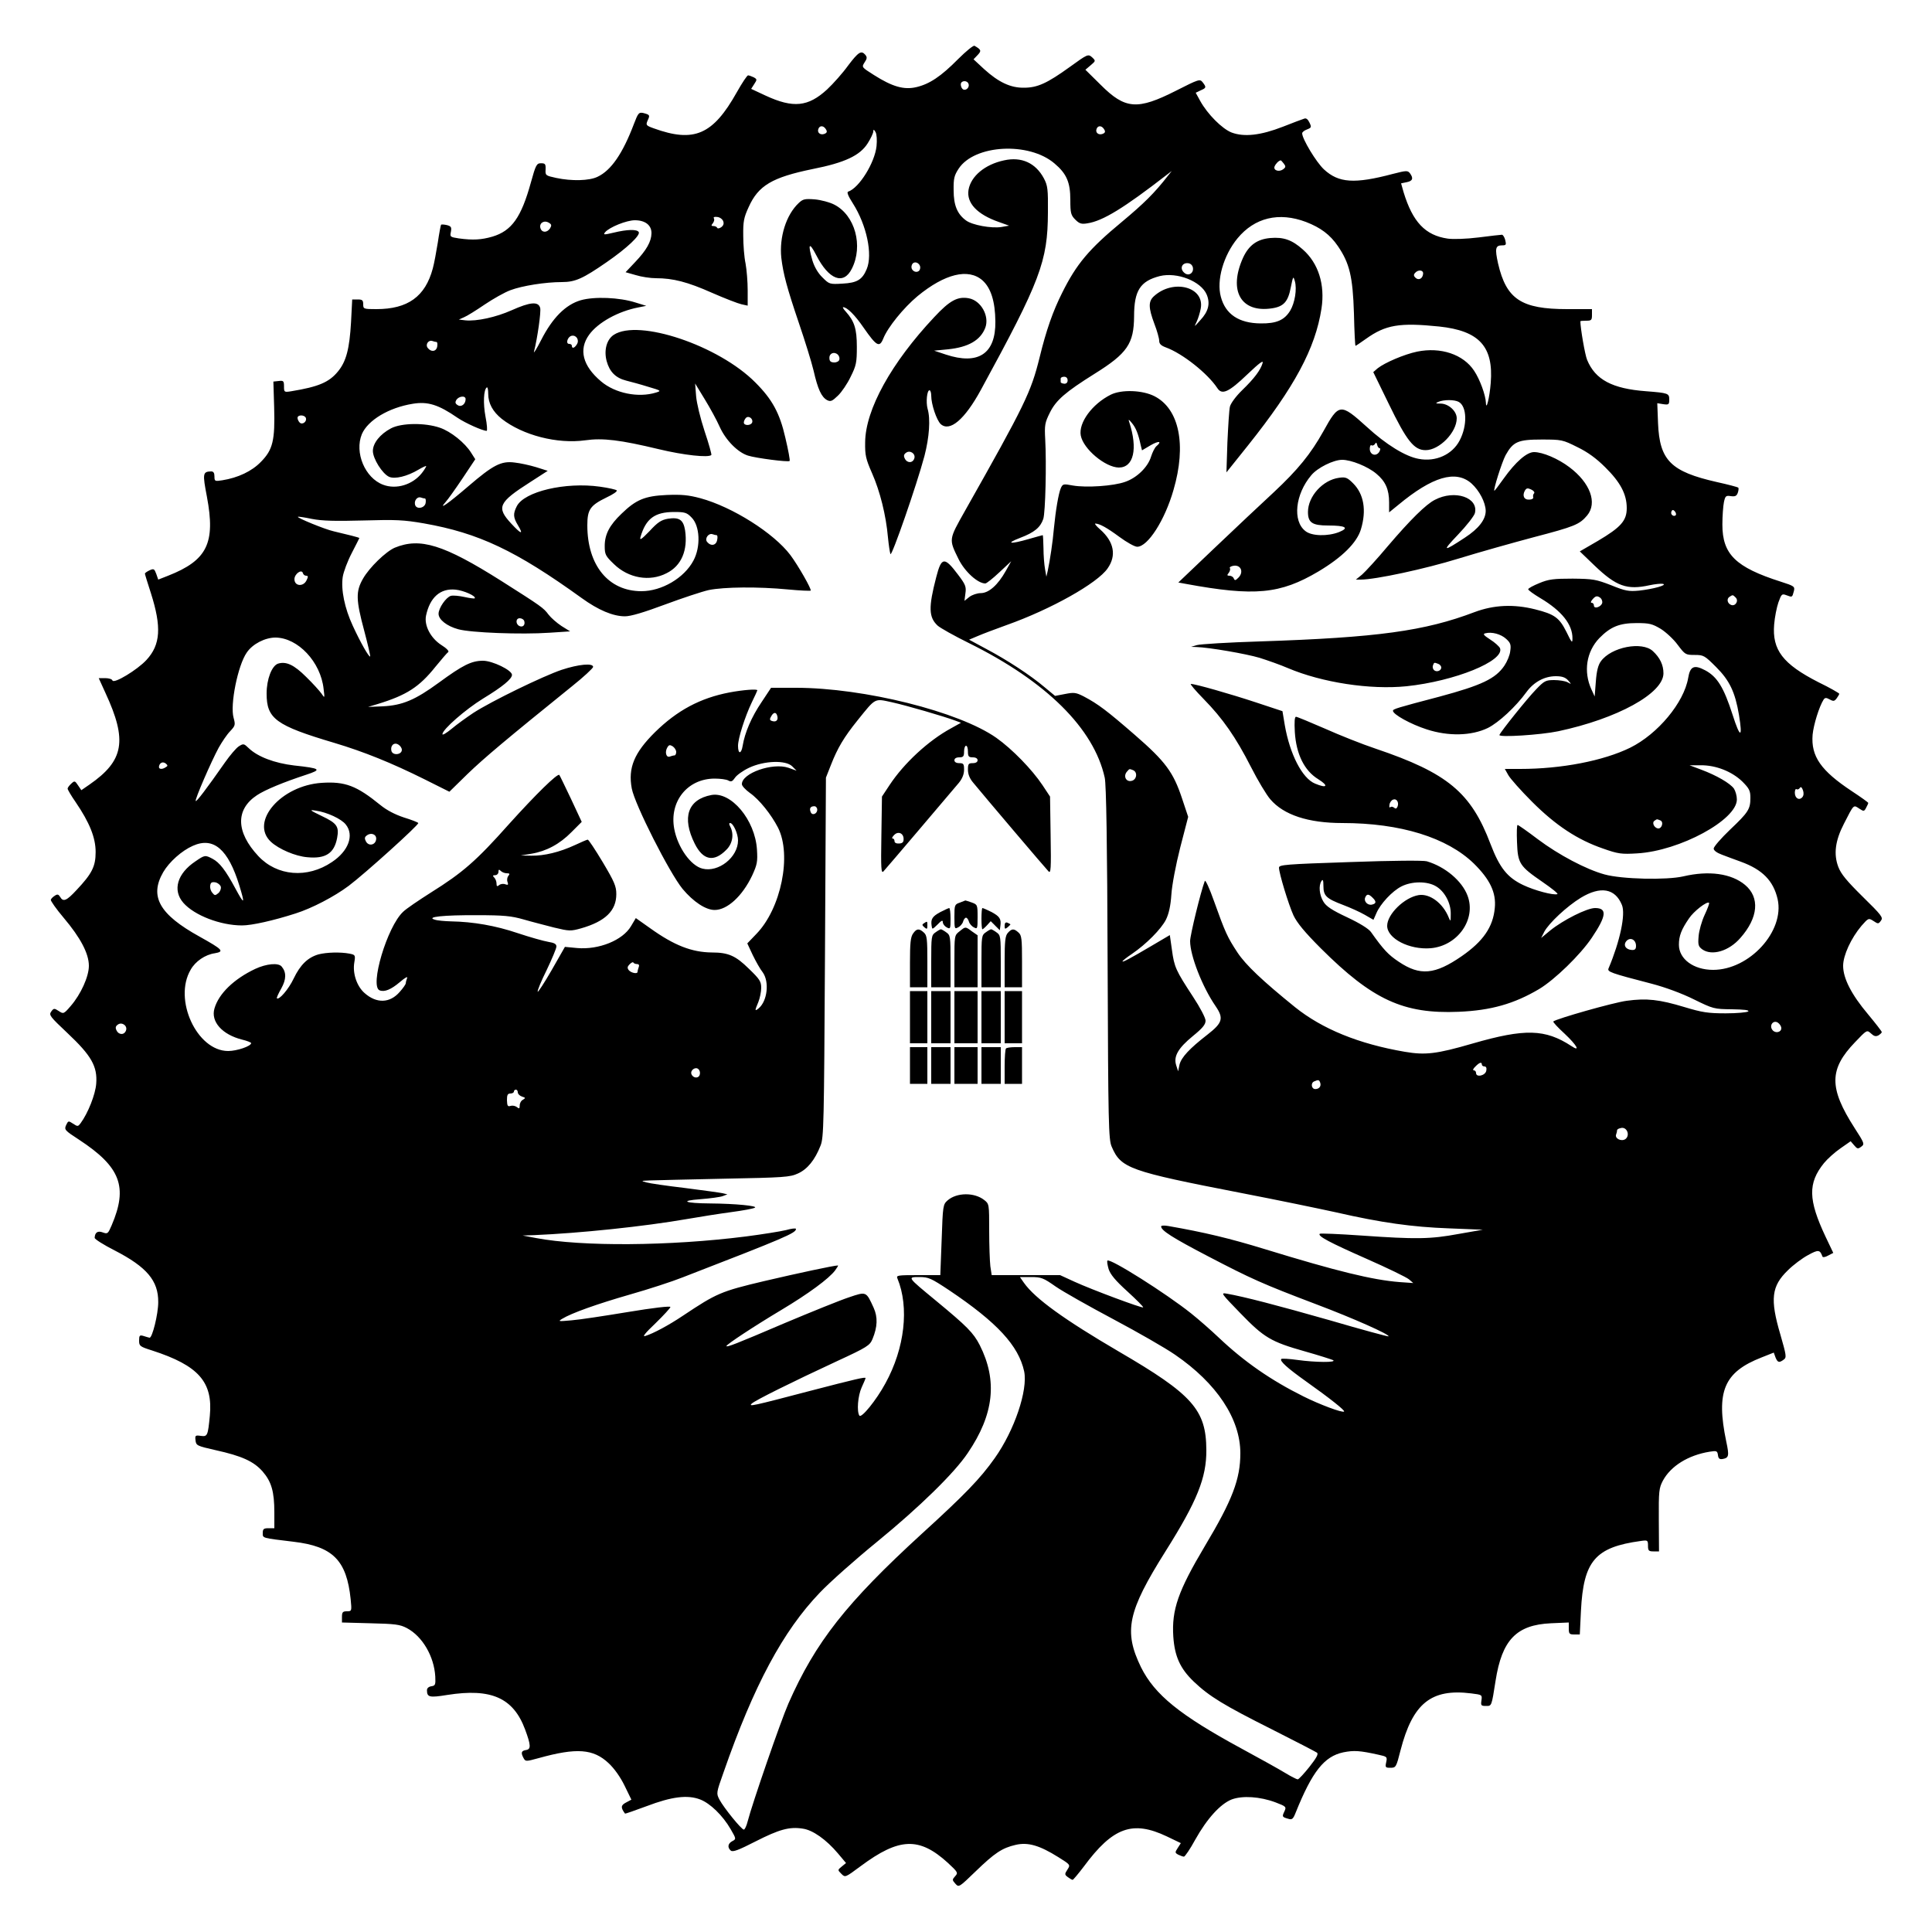 <?xml version="1.0" standalone="no"?>
<!DOCTYPE svg PUBLIC "-//W3C//DTD SVG 20010904//EN"
 "http://www.w3.org/TR/2001/REC-SVG-20010904/DTD/svg10.dtd">
<svg version="1.0" xmlns="http://www.w3.org/2000/svg"
 width="1000pt" height="1000pt" viewBox="0 0 1000 1000"
 preserveAspectRatio="xMidYMid meet">
<g transform="translate(0,1000) scale(0.1,-0.1)"
fill="#000000" stroke="none">
<path d="M4959 9694 c-89 -90 -148 -129 -216 -145 -64 -15 -124 2 -220 63 -63
40 -64 40 -48 65 13 19 14 27 4 39 -21 25 -36 15 -89 -55 -28 -39 -77 -94
-109 -124 -98 -90 -175 -98 -318 -32 l-75 35 16 25 c15 23 15 25 -3 35 -11 5
-24 10 -29 10 -5 0 -31 -39 -58 -87 -124 -221 -221 -263 -431 -187 -39 14 -41
17 -31 40 13 28 12 30 -22 39 -23 5 -27 1 -49 -57 -58 -153 -118 -240 -188
-273 -43 -21 -134 -23 -214 -6 -55 12 -57 13 -55 44 1 28 -2 32 -24 32 -22 0
-27 -8 -52 -99 -50 -181 -99 -251 -200 -281 -56 -16 -99 -19 -173 -9 -45 7
-47 8 -41 35 4 23 1 28 -21 34 -14 3 -27 4 -30 2 -2 -3 -10 -45 -17 -93 -8
-49 -19 -109 -26 -134 -39 -145 -129 -210 -292 -210 -66 0 -68 1 -68 25 0 21
-5 25 -28 25 l-29 0 -6 -117 c-8 -139 -25 -204 -68 -256 -46 -56 -101 -79
-241 -102 -37 -6 -38 -5 -38 25 0 28 -3 31 -27 28 l-28 -3 4 -132 c5 -173 -7
-221 -68 -283 -47 -49 -119 -83 -201 -96 -38 -6 -40 -5 -40 20 0 18 -5 26 -17
26 -44 -1 -45 -11 -22 -131 45 -240 2 -329 -201 -409 l-51 -20 -10 29 c-10 27
-13 29 -35 19 -13 -6 -24 -14 -24 -17 0 -3 14 -49 31 -101 56 -176 50 -267
-23 -346 -47 -51 -169 -125 -176 -106 -2 7 -19 12 -38 12 l-33 0 35 -77 c114
-246 96 -350 -83 -474 l-42 -29 -17 25 c-16 24 -18 25 -35 9 -11 -10 -19 -21
-19 -26 0 -5 18 -36 41 -69 73 -107 104 -185 104 -259 0 -75 -19 -112 -99
-197 -52 -56 -69 -63 -85 -35 -8 13 -14 15 -27 6 -10 -6 -19 -15 -21 -21 -2
-5 28 -48 67 -94 87 -103 130 -185 130 -248 0 -56 -42 -148 -94 -208 -36 -42
-38 -42 -62 -26 -23 15 -26 15 -39 -3 -13 -18 -6 -26 85 -112 122 -115 155
-171 148 -261 -4 -55 -42 -152 -81 -205 -13 -17 -15 -18 -39 -2 -24 16 -25 15
-36 -8 -10 -23 -7 -27 67 -75 215 -141 254 -244 169 -443 -19 -44 -21 -46 -46
-37 -26 10 -41 0 -42 -28 0 -7 46 -36 103 -65 167 -86 227 -157 226 -268 0
-62 -31 -186 -45 -184 -5 1 -19 5 -31 9 -20 6 -23 3 -23 -24 0 -28 4 -31 67
-51 241 -78 316 -163 299 -339 -10 -102 -12 -108 -47 -103 -28 4 -30 2 -27
-23 3 -27 7 -29 104 -51 136 -30 197 -58 243 -110 46 -53 61 -104 61 -213 l0
-81 -30 0 c-25 0 -30 -4 -30 -25 0 -27 -6 -25 159 -45 204 -24 275 -96 296
-297 6 -62 6 -63 -20 -63 -21 0 -25 -5 -25 -29 l0 -29 147 -4 c128 -3 153 -6
189 -25 81 -43 141 -147 147 -251 2 -42 0 -47 -20 -50 -14 -2 -23 -10 -23 -20
0 -37 12 -40 105 -25 228 36 342 -15 403 -179 30 -81 31 -102 5 -106 -25 -4
-28 -14 -13 -42 10 -18 12 -18 78 0 197 55 283 48 362 -26 30 -28 61 -72 83
-117 l35 -72 -28 -15 c-27 -14 -28 -26 -5 -57 1 -2 51 16 111 38 131 50 213
60 278 35 52 -20 117 -83 158 -154 29 -50 29 -51 8 -62 -23 -12 -26 -33 -7
-49 11 -8 40 3 128 48 122 62 175 77 244 66 52 -7 122 -57 182 -128 l42 -50
-22 -18 c-22 -18 -22 -18 -2 -38 20 -20 20 -19 100 40 199 148 303 152 451 17
52 -48 54 -52 38 -69 -16 -18 -16 -20 1 -39 18 -20 19 -19 104 63 99 96 138
122 208 138 64 15 124 -3 220 -63 64 -40 64 -40 48 -65 -15 -23 -15 -26 2 -39
10 -7 21 -14 25 -14 3 0 29 31 58 69 150 203 252 240 429 156 l73 -35 -16 -25
c-15 -23 -15 -25 3 -35 11 -5 24 -10 29 -10 5 0 32 39 58 87 62 111 131 186
189 209 56 21 147 15 227 -15 55 -21 57 -23 46 -47 -13 -27 -12 -29 20 -38 19
-6 25 -2 38 31 86 214 148 292 247 313 55 11 85 9 180 -12 46 -10 48 -11 42
-39 -6 -27 -4 -29 22 -29 28 0 30 3 52 90 63 244 159 321 366 295 56 -7 57 -7
53 -36 -4 -26 -2 -29 23 -29 30 0 29 -4 50 130 33 212 108 290 287 298 l92 4
0 -31 c0 -27 3 -31 28 -31 l29 0 6 123 c13 258 74 329 310 361 35 5 37 4 37
-25 0 -25 4 -29 28 -29 l29 0 -1 163 c-1 149 1 165 21 203 41 76 131 132 242
150 36 6 40 4 43 -17 2 -18 8 -23 23 -21 34 6 36 16 20 91 -54 259 -12 359
183 435 l63 25 9 -25 c11 -27 19 -29 43 -11 15 11 13 22 -18 130 -54 183 -46
250 39 332 28 28 75 63 105 79 53 29 61 28 74 -8 2 -5 15 -3 29 5 l27 14 -40
84 c-90 191 -92 277 -8 381 18 22 56 56 85 76 l53 37 18 -21 c16 -19 20 -20
37 -7 18 13 16 18 -35 97 -133 207 -132 304 3 444 61 64 61 64 82 45 16 -15
25 -17 39 -10 9 6 17 13 17 17 0 4 -32 45 -71 92 -86 102 -129 186 -129 251 0
54 41 143 95 207 36 41 37 41 62 25 24 -16 26 -16 39 2 12 16 3 28 -95 124
-82 81 -112 117 -126 154 -25 66 -16 136 29 223 52 102 49 99 79 79 24 -16 26
-15 36 4 6 11 11 22 11 25 0 3 -38 30 -85 61 -160 106 -212 180 -203 292 5 52
34 146 57 182 7 10 13 11 31 1 20 -11 25 -10 37 6 7 10 13 20 13 23 0 3 -48
31 -108 60 -184 94 -240 167 -229 299 3 37 13 88 22 114 16 44 18 46 42 37 30
-11 29 -12 38 21 6 24 2 27 -67 49 -235 75 -303 142 -303 296 0 44 4 96 8 116
7 32 10 35 36 31 23 -3 30 1 36 18 4 12 5 24 2 26 -3 3 -52 16 -111 29 -238
54 -296 112 -304 304 l-4 104 31 -5 c28 -4 31 -2 31 24 0 32 -5 34 -120 43
-175 13 -263 60 -305 162 -11 25 -35 165 -35 200 0 2 14 3 30 3 27 0 30 3 30
30 l0 30 -128 0 c-238 0 -315 51 -358 236 -17 77 -14 94 20 94 22 0 23 3 17
28 -4 15 -12 27 -17 27 -5 0 -59 -6 -121 -14 -64 -8 -132 -10 -160 -6 -116 17
-181 86 -228 240 l-13 46 29 6 c31 6 36 20 17 46 -12 15 -18 15 -88 -3 -200
-53 -281 -47 -357 23 -40 37 -113 158 -113 187 0 6 11 15 25 20 23 9 24 12 13
35 -8 17 -17 25 -27 21 -9 -3 -59 -21 -111 -42 -116 -45 -200 -54 -265 -30
-49 19 -125 95 -163 164 l-23 42 25 12 c30 13 31 16 11 42 -14 18 -19 17 -137
-43 -201 -102 -264 -97 -391 30 l-79 78 27 23 c27 23 27 23 7 42 -20 17 -23
16 -114 -50 -118 -85 -168 -108 -238 -108 -69 -1 -131 28 -206 96 l-55 51 21
22 c21 22 19 28 -16 48 -6 3 -44 -28 -85 -69z m54 -128 c7 -18 -14 -38 -29
-28 -6 4 -11 15 -11 25 0 21 33 23 40 3z m-741 -231 c11 -15 10 -22 -5 -28
-21 -8 -39 7 -31 26 6 17 24 18 36 2z m1440 0 c11 -15 10 -22 -5 -28 -21 -8
-39 7 -31 26 6 17 24 18 36 2z m-1175 -91 c-9 -86 -90 -217 -147 -236 -8 -2 0
-23 24 -60 72 -113 104 -265 72 -341 -23 -55 -50 -71 -125 -75 -67 -4 -69 -3
-104 32 -23 22 -42 55 -52 88 -25 87 -17 99 20 27 65 -127 141 -156 184 -70
60 118 17 277 -91 332 -23 12 -68 24 -100 27 -52 4 -62 2 -84 -19 -65 -61
-101 -176 -90 -283 10 -84 29 -155 92 -341 30 -88 64 -197 75 -243 22 -97 41
-137 70 -153 18 -9 26 -6 56 23 19 18 49 62 66 98 29 58 32 74 32 155 0 94
-13 133 -58 183 -11 12 -17 22 -13 22 20 0 60 -39 106 -106 67 -96 82 -105
102 -56 23 58 105 159 177 219 141 116 263 146 336 82 44 -39 66 -110 67 -213
2 -167 -88 -227 -257 -171 l-60 20 72 7 c106 11 168 47 193 112 22 60 -22 140
-85 152 -58 11 -99 -11 -179 -97 -222 -236 -357 -479 -358 -649 -1 -66 3 -85
36 -160 41 -93 72 -217 82 -331 4 -41 10 -80 13 -87 7 -13 135 355 176 508 25
97 32 191 16 245 -9 34 -3 95 10 95 5 0 9 -13 9 -28 0 -45 28 -127 49 -147 47
-42 124 23 208 177 308 565 346 665 347 918 1 121 -1 139 -21 177 -43 80 -116
113 -206 93 -99 -21 -172 -82 -184 -153 -11 -68 45 -127 157 -166 l53 -19 -40
-7 c-52 -8 -151 10 -183 34 -45 33 -64 78 -64 156 -1 61 3 77 26 112 82 125
364 140 496 27 63 -53 82 -98 82 -189 0 -68 3 -79 26 -102 21 -21 32 -24 62
-19 80 12 189 79 411 251 l26 20 -20 -25 c-70 -90 -124 -143 -239 -239 -169
-140 -234 -217 -308 -366 -48 -95 -83 -195 -117 -335 -45 -181 -75 -243 -385
-792 -86 -153 -86 -147 -34 -253 32 -64 99 -125 138 -125 6 0 39 26 73 58 l61
57 -28 -50 c-41 -73 -88 -115 -130 -115 -18 0 -45 -9 -59 -20 l-25 -20 5 39
c5 34 0 46 -37 95 -72 96 -87 94 -114 -11 -41 -157 -39 -208 7 -251 13 -12 86
-53 163 -91 400 -198 646 -442 702 -696 8 -34 13 -343 15 -960 3 -838 5 -913
21 -950 48 -112 89 -127 671 -240 187 -36 408 -82 490 -100 236 -54 395 -76
585 -83 l175 -7 -126 -22 c-146 -27 -218 -28 -504 -8 -115 8 -211 12 -214 9
-12 -12 51 -45 241 -129 109 -48 208 -96 221 -107 l22 -19 -71 5 c-140 11
-324 56 -699 171 -179 55 -313 87 -497 119 -21 4 -38 3 -38 -2 0 -21 58 -58
240 -153 228 -119 284 -144 563 -250 191 -72 382 -157 374 -166 -2 -2 -139 35
-303 83 -274 78 -443 122 -534 138 -33 6 -30 2 70 -101 123 -127 158 -148 335
-198 71 -20 136 -41 145 -45 21 -13 -91 -12 -185 1 -42 6 -80 8 -83 5 -10 -10
31 -47 128 -116 124 -88 203 -151 197 -156 -8 -8 -126 36 -210 78 -169 84
-307 180 -437 303 -41 39 -106 96 -145 127 -129 103 -420 287 -433 273 -3 -3
0 -22 6 -43 9 -28 34 -59 97 -116 47 -43 84 -80 82 -83 -6 -5 -264 91 -356
133 l-74 34 -177 0 -177 0 -7 46 c-3 26 -6 109 -6 185 0 136 0 138 -26 158
-51 40 -142 39 -189 -2 -24 -21 -25 -27 -31 -204 l-7 -183 -115 0 c-105 0
-114 -1 -107 -17 62 -150 38 -361 -62 -543 -47 -87 -125 -183 -135 -167 -14
22 -8 102 12 146 11 24 20 45 20 48 0 7 -48 -4 -290 -67 -297 -78 -317 -82
-299 -65 16 16 207 111 442 220 156 72 169 81 183 114 26 63 28 113 6 162 -39
85 -37 85 -128 54 -43 -14 -194 -75 -334 -134 -255 -109 -300 -126 -300 -118
0 8 144 103 283 186 142 85 248 163 280 206 10 14 17 25 14 25 -20 0 -207 -40
-382 -81 -224 -53 -246 -63 -420 -179 -73 -49 -153 -92 -195 -105 -17 -6 -2
14 53 66 42 41 77 79 77 84 0 6 -88 -4 -220 -26 -121 -20 -252 -40 -292 -43
-68 -6 -71 -6 -48 8 47 29 178 76 352 126 95 27 218 67 273 89 530 205 585
229 585 250 0 5 -24 2 -52 -6 -29 -7 -123 -22 -208 -33 -395 -50 -848 -53
-1086 -8 l-69 13 60 2 c234 10 565 44 795 84 63 11 164 27 224 35 60 8 115 18
123 23 18 9 -98 21 -231 22 -133 1 -161 14 -50 22 50 4 102 11 115 16 l24 9
-25 6 c-14 3 -101 15 -195 27 -93 11 -183 24 -200 29 -28 8 -28 8 15 10 25 1
198 5 385 9 313 6 344 8 385 27 49 22 88 70 117 144 17 42 18 112 23 975 l5
930 26 66 c34 87 67 143 138 231 95 118 86 113 178 93 77 -17 269 -73 328 -95
l29 -11 -52 -29 c-116 -63 -243 -180 -318 -294 l-39 -59 -3 -201 c-3 -174 -1
-199 11 -186 15 16 342 401 390 458 18 22 27 45 27 68 0 30 -3 34 -25 34 -16
0 -25 6 -25 15 0 9 9 15 25 15 21 0 25 5 25 30 0 17 5 30 10 30 6 0 10 -13 10
-30 0 -25 4 -30 25 -30 16 0 25 -6 25 -15 0 -9 -9 -15 -25 -15 -22 0 -25 -4
-25 -34 0 -23 9 -46 28 -68 59 -72 375 -444 389 -458 12 -13 14 11 11 186 l-3
201 -39 59 c-54 81 -157 187 -239 245 -193 136 -686 259 -1037 259 l-129 0
-49 -74 c-53 -78 -87 -159 -98 -226 -7 -44 -24 -45 -24 0 0 38 36 151 71 224
16 33 29 61 29 63 0 8 -75 2 -144 -11 -152 -29 -271 -93 -386 -206 -107 -106
-140 -184 -120 -291 15 -82 195 -437 263 -520 56 -67 120 -109 166 -109 65 0
143 71 194 178 26 57 29 71 25 135 -10 154 -134 301 -236 282 -122 -23 -154
-116 -86 -252 43 -86 99 -97 163 -32 33 32 41 81 21 120 -7 13 -7 19 -1 19 16
0 41 -55 41 -90 0 -87 -101 -167 -184 -146 -61 15 -128 110 -146 205 -27 142
68 261 209 261 29 0 61 -4 71 -10 14 -8 21 -5 34 14 8 13 41 37 73 52 78 37
191 41 224 7 l22 -22 -42 15 c-82 28 -242 -28 -241 -85 0 -9 19 -29 41 -45 49
-34 111 -112 146 -180 72 -142 16 -419 -113 -551 l-46 -48 28 -60 c16 -33 39
-74 52 -90 35 -49 24 -148 -21 -186 -21 -17 -21 -13 -2 32 8 20 15 53 15 74 0
33 -8 45 -64 99 -68 67 -106 84 -191 84 -105 1 -196 37 -319 125 l-75 53 -25
-42 c-43 -73 -167 -123 -279 -113 l-63 6 -69 -121 c-38 -66 -71 -116 -72 -111
-2 6 19 57 47 113 27 57 50 111 50 121 0 13 -11 19 -42 24 -24 4 -95 24 -158
45 -115 39 -231 59 -345 61 -33 1 -71 4 -85 9 -47 14 45 24 220 23 138 0 177
-4 240 -22 41 -12 112 -30 158 -42 79 -19 86 -19 140 -4 125 36 182 91 182
177 0 41 -10 64 -70 165 -39 65 -74 118 -78 117 -4 0 -34 -13 -66 -28 -80 -37
-159 -56 -226 -55 l-55 1 55 9 c78 13 147 50 208 112 l53 53 -56 120 c-31 65
-58 121 -60 123 -10 9 -122 -101 -260 -254 -170 -191 -239 -251 -405 -355 -63
-40 -128 -84 -143 -99 -83 -76 -175 -387 -122 -407 25 -10 59 4 105 43 28 24
42 31 37 20 -4 -10 -7 -23 -7 -27 0 -5 -14 -25 -31 -44 -51 -59 -120 -61 -182
-6 -40 35 -63 102 -53 159 6 37 5 39 -25 45 -47 9 -119 7 -161 -4 -55 -16 -94
-54 -128 -125 -26 -55 -76 -113 -87 -102 -2 2 8 25 23 51 26 47 27 83 2 113
-17 21 -79 15 -137 -12 -110 -52 -189 -128 -211 -205 -20 -68 40 -135 143
-161 26 -6 47 -15 47 -18 0 -16 -74 -41 -119 -41 -162 0 -285 267 -194 421 24
43 75 78 125 85 51 9 41 19 -79 86 -208 115 -261 208 -188 334 31 53 96 111
153 136 107 48 183 -17 241 -206 30 -98 26 -101 -20 -16 -52 97 -83 136 -119
155 -38 20 -40 20 -88 -13 -95 -63 -120 -150 -63 -215 57 -65 192 -117 304
-117 50 0 162 25 277 62 85 27 200 87 275 143 85 64 365 317 360 325 -2 4 -36
17 -75 29 -45 15 -88 37 -121 64 -123 100 -182 123 -304 115 -211 -14 -373
-202 -263 -305 41 -38 127 -75 189 -80 94 -9 139 20 154 100 11 59 -1 76 -79
113 -64 31 -67 34 -31 28 58 -8 133 -43 155 -72 44 -55 14 -137 -72 -194 -127
-86 -284 -73 -381 31 -116 124 -119 241 -7 315 42 28 139 68 255 106 82 27 76
33 -63 48 -101 12 -188 45 -234 89 -26 25 -28 25 -52 10 -14 -9 -46 -47 -72
-84 -95 -136 -147 -204 -151 -199 -6 6 80 204 119 276 17 30 43 69 59 85 27
29 28 33 18 70 -19 67 22 271 68 337 30 45 95 78 149 78 116 -1 234 -126 249
-266 6 -49 6 -49 -11 -24 -10 14 -45 53 -79 86 -63 63 -104 82 -146 69 -32
-11 -59 -80 -59 -155 0 -130 47 -165 350 -255 154 -46 297 -104 466 -188 l130
-65 94 92 c85 82 199 178 542 455 59 47 107 92 108 99 0 21 -75 14 -163 -15
-95 -32 -363 -162 -457 -223 -36 -24 -86 -60 -112 -82 -27 -22 -48 -35 -48
-28 0 24 119 128 210 184 102 62 150 102 150 123 0 24 -101 73 -150 73 -60 0
-105 -23 -228 -113 -123 -90 -189 -118 -292 -123 l-75 -3 50 15 c150 46 215
88 299 193 31 38 61 73 66 76 6 4 -9 20 -35 36 -56 36 -90 101 -80 152 20 95
74 143 153 135 42 -4 109 -34 99 -45 -3 -2 -26 1 -53 7 -27 6 -58 9 -70 6 -25
-7 -64 -63 -64 -93 0 -30 43 -64 102 -80 65 -18 326 -28 472 -18 l107 7 -45
28 c-24 16 -54 42 -67 59 -26 35 -36 42 -244 174 -299 189 -421 226 -552 172
-46 -20 -131 -102 -164 -160 -38 -66 -37 -109 6 -269 19 -72 33 -132 31 -134
-6 -5 -50 72 -90 159 -42 90 -62 187 -52 253 4 26 25 82 47 124 21 41 39 76
39 77 0 3 -61 18 -133 35 -45 10 -191 70 -185 75 2 2 35 -3 73 -11 52 -10 119
-12 265 -8 170 5 210 3 314 -15 284 -50 476 -141 816 -386 87 -63 163 -95 225
-95 30 0 97 20 207 61 89 33 191 67 227 75 79 16 254 18 410 3 62 -6 115 -8
117 -6 6 6 -64 129 -105 184 -86 114 -300 249 -465 294 -63 17 -99 20 -175 17
-113 -5 -159 -24 -234 -97 -62 -59 -87 -107 -87 -167 0 -44 4 -52 48 -94 75
-73 185 -92 272 -47 77 38 111 119 96 222 -9 55 -30 69 -89 60 -34 -6 -53 -18
-95 -64 -42 -43 -52 -50 -47 -31 28 96 74 130 175 130 54 0 65 -3 89 -28 44
-43 49 -152 10 -224 -48 -90 -164 -158 -269 -158 -170 0 -280 133 -280 341 0
82 15 103 99 144 34 16 58 32 53 37 -4 4 -43 13 -87 19 -179 25 -391 -25 -430
-101 -20 -39 -19 -58 6 -99 30 -50 17 -47 -34 8 -79 85 -68 110 98 216 l90 58
-60 19 c-33 10 -83 21 -112 24 -69 9 -111 -13 -238 -122 -106 -91 -159 -128
-119 -83 12 13 51 68 88 123 l66 99 -21 33 c-32 52 -106 111 -162 130 -78 27
-200 25 -253 -3 -57 -30 -94 -77 -94 -117 0 -40 49 -118 84 -134 30 -13 93 2
152 37 20 12 38 20 40 19 1 -2 -8 -18 -22 -36 -48 -61 -133 -87 -201 -61 -94
35 -149 167 -110 262 31 72 139 137 263 157 78 13 133 -4 233 -73 40 -27 129
-67 150 -67 4 0 2 33 -6 73 -13 69 -10 141 7 152 4 2 7 -12 7 -33 0 -50 24
-93 70 -130 109 -85 287 -131 432 -111 91 13 181 2 381 -46 129 -31 257 -45
272 -30 2 3 -13 58 -35 123 -22 67 -41 145 -44 182 l-5 65 50 -82 c27 -44 62
-108 77 -142 31 -69 93 -132 146 -149 40 -13 209 -35 216 -28 3 3 -7 57 -22
120 -29 128 -68 199 -155 286 -190 192 -605 331 -733 247 -37 -24 -52 -80 -37
-136 15 -55 46 -87 101 -101 24 -6 76 -20 114 -32 68 -20 69 -21 40 -30 -91
-28 -211 -4 -284 58 -95 80 -117 165 -62 241 46 64 151 122 256 142 l40 8 -55
17 c-84 27 -214 32 -284 12 -79 -23 -147 -92 -205 -206 -24 -47 -41 -74 -37
-60 18 71 37 206 32 226 -9 35 -52 31 -148 -12 -81 -36 -181 -58 -240 -52
l-33 4 27 12 c15 6 63 36 107 66 43 29 103 63 133 74 61 23 181 42 266 42 70
0 109 18 232 103 107 74 176 140 166 156 -9 15 -59 14 -129 -3 -51 -12 -56
-12 -45 2 22 26 111 62 154 62 54 0 87 -26 86 -68 -1 -43 -26 -87 -84 -148
l-50 -53 53 -15 c29 -9 76 -16 104 -16 88 0 163 -19 289 -75 66 -29 136 -56
154 -60 l32 -7 0 79 c0 44 -5 106 -11 139 -7 32 -12 97 -12 144 -1 73 3 94 28
148 50 112 122 154 331 197 167 33 245 70 285 133 16 25 29 53 29 61 1 13 3
12 12 -3 6 -11 8 -41 5 -72z m2108 -91 c11 -14 10 -19 -3 -29 -22 -16 -52 -6
-45 14 6 15 22 31 32 32 2 0 9 -8 16 -17z m-2902 -297 c5 -13 2 -23 -10 -32
-10 -7 -19 -8 -21 -3 -2 5 -11 9 -19 9 -12 0 -13 3 -3 15 6 8 9 19 5 25 -4 6
3 9 17 7 13 -1 26 -10 31 -21z m3017 -5 c75 -29 124 -65 165 -125 60 -88 77
-157 83 -348 2 -93 6 -168 8 -168 2 0 26 16 54 36 102 73 174 85 379 64 208
-22 282 -104 267 -292 -6 -77 -24 -148 -25 -102 -2 40 -31 120 -61 165 -56 85
-173 124 -295 99 -67 -14 -167 -57 -204 -86 l-23 -20 80 -164 c93 -192 131
-240 191 -240 71 0 161 92 161 165 0 37 -42 75 -82 76 -28 0 -30 2 -13 9 28
12 83 12 105 0 43 -23 46 -122 5 -200 -38 -73 -124 -112 -212 -95 -68 12 -169
74 -269 166 -136 123 -144 122 -224 -23 -66 -118 -132 -199 -257 -316 -64 -59
-201 -188 -305 -287 l-189 -180 38 -7 c358 -66 489 -53 687 64 124 74 199 149
220 218 30 99 15 183 -40 238 -30 30 -39 34 -73 29 -84 -11 -161 -96 -161
-177 0 -55 22 -70 104 -70 92 0 111 -12 57 -34 -59 -23 -142 -21 -174 5 -68
52 -53 191 30 289 32 39 115 80 160 80 46 0 132 -34 177 -72 47 -39 66 -81 66
-149 l0 -51 48 39 c176 146 297 182 378 111 41 -37 73 -98 74 -142 0 -45 -36
-92 -108 -139 -114 -75 -120 -73 -36 15 44 46 84 97 88 112 20 81 -104 123
-207 69 -46 -23 -127 -103 -243 -239 -56 -67 -117 -133 -134 -148 l-32 -26 25
0 c76 0 332 55 507 109 107 33 282 82 387 110 214 56 238 66 278 113 54 65 16
169 -92 250 -58 44 -138 78 -183 78 -37 0 -95 -50 -157 -137 -25 -35 -46 -63
-48 -63 -8 0 39 149 58 184 39 70 64 81 186 81 104 0 109 -1 185 -39 54 -26
99 -59 145 -105 78 -77 111 -139 111 -211 0 -65 -30 -99 -150 -170 l-93 -54
77 -74 c112 -107 167 -127 285 -101 28 6 59 9 68 7 26 -6 -50 -27 -123 -35
-54 -5 -71 -2 -145 28 -78 30 -93 33 -199 34 -98 0 -124 -3 -172 -23 -32 -13
-58 -27 -58 -32 0 -5 28 -25 63 -46 111 -66 167 -137 166 -209 0 -26 -4 -22
-31 34 -37 74 -62 92 -162 117 -111 28 -214 23 -313 -14 -258 -98 -502 -132
-1113 -152 -162 -5 -308 -14 -325 -19 l-30 -9 28 -1 c65 -2 257 -35 327 -56
41 -13 107 -36 146 -53 177 -75 426 -113 614 -94 249 26 509 131 484 197 -4 9
-27 30 -51 45 -34 22 -39 29 -25 32 33 9 81 -4 108 -29 22 -20 26 -30 21 -63
-2 -21 -16 -54 -30 -75 -46 -68 -118 -102 -337 -161 -221 -58 -240 -64 -240
-73 0 -19 93 -70 174 -96 113 -37 232 -34 317 7 56 28 144 109 200 186 38 52
93 82 152 82 32 0 49 -6 63 -21 19 -22 19 -22 -3 -10 -12 6 -43 11 -69 11 -43
0 -51 -4 -93 -48 -45 -46 -182 -217 -190 -236 -6 -14 213 0 304 19 306 65 545
196 545 300 0 43 -18 81 -55 115 -56 52 -216 21 -269 -53 -14 -19 -22 -50 -26
-105 l-6 -77 -17 37 c-42 92 -26 195 41 265 58 59 104 78 193 78 67 0 81 -4
125 -30 27 -17 67 -54 88 -83 38 -50 40 -52 88 -52 46 0 51 -3 111 -63 69 -69
98 -129 118 -248 20 -122 6 -121 -33 1 -46 143 -80 197 -141 230 -58 31 -79
22 -89 -39 -22 -128 -157 -290 -300 -361 -139 -68 -356 -110 -570 -110 l-79 0
18 -32 c10 -18 65 -80 123 -138 123 -123 236 -197 367 -242 79 -28 96 -30 178
-25 219 13 515 173 515 279 0 19 -7 43 -15 56 -20 28 -91 69 -169 98 l-61 23
57 0 c79 1 162 -32 216 -84 36 -36 42 -48 42 -84 0 -59 -10 -75 -106 -166 -46
-44 -84 -88 -84 -97 0 -10 16 -22 43 -32 23 -9 67 -25 97 -36 113 -41 169 -99
191 -194 37 -166 -146 -366 -334 -366 -101 0 -177 56 -177 130 0 45 12 78 52
136 24 37 94 91 104 81 3 -2 -8 -31 -23 -63 -15 -32 -29 -82 -31 -110 -4 -45
-1 -53 19 -68 50 -35 138 -9 197 59 93 105 102 210 24 275 -71 59 -187 75
-319 44 -86 -20 -318 -15 -408 10 -95 26 -237 101 -345 182 -54 41 -101 74
-105 74 -4 0 -5 -40 -3 -89 4 -111 13 -124 132 -206 48 -33 83 -61 77 -63 -21
-7 -118 19 -177 47 -82 39 -122 89 -169 212 -101 267 -222 368 -595 494 -69
23 -187 70 -263 104 -76 33 -143 61 -149 61 -7 0 -9 -26 -6 -79 7 -114 49
-200 121 -244 56 -35 46 -49 -16 -23 -67 27 -131 153 -157 303 l-12 72 -136
45 c-133 44 -315 96 -338 96 -6 0 24 -35 66 -78 99 -101 166 -197 245 -352 35
-69 80 -144 100 -167 69 -81 196 -123 373 -123 301 0 542 -75 681 -210 83 -82
116 -150 108 -230 -9 -98 -60 -172 -171 -249 -139 -96 -216 -103 -326 -29 -54
36 -78 61 -144 154 -12 17 -59 46 -123 76 -79 37 -109 57 -123 81 -21 34 -26
83 -10 107 7 11 10 4 10 -26 0 -51 15 -65 102 -98 37 -14 88 -37 112 -51 l45
-26 15 34 c20 48 82 115 130 139 53 27 132 28 178 1 45 -26 78 -87 77 -143 0
-40 -1 -42 -10 -20 -30 75 -98 126 -156 117 -74 -12 -163 -99 -163 -159 0 -66
115 -125 225 -116 140 12 237 150 191 272 -29 77 -116 150 -211 178 -18 5
-177 4 -397 -4 -334 -11 -368 -14 -368 -29 0 -28 49 -190 75 -247 18 -38 57
-86 142 -171 267 -266 427 -340 713 -328 167 7 287 41 417 118 81 49 212 176
272 265 76 113 81 154 17 154 -42 0 -165 -62 -232 -116 l-47 -39 16 32 c24 45
117 132 189 176 102 62 178 49 213 -37 20 -48 -10 -188 -69 -328 -8 -18 8 -24
224 -80 69 -18 156 -50 218 -81 100 -49 104 -50 196 -51 63 -1 91 -4 85 -11
-6 -5 -58 -10 -117 -10 -92 0 -122 5 -212 32 -132 40 -197 47 -300 33 -69 -9
-364 -93 -380 -107 -3 -3 23 -31 58 -63 65 -61 84 -97 35 -64 -135 88 -240 91
-510 13 -189 -55 -246 -61 -352 -43 -239 41 -427 118 -568 231 -168 136 -255
218 -298 283 -52 79 -63 103 -121 265 -24 68 -45 113 -48 105 -21 -55 -76
-280 -76 -311 0 -75 63 -237 132 -337 43 -63 36 -86 -42 -147 -93 -72 -136
-118 -145 -156 l-7 -34 -10 31 c-15 46 10 89 87 152 49 40 65 59 65 79 0 14
-28 68 -65 124 -89 136 -97 153 -109 242 l-11 77 -95 -56 c-112 -66 -150 -86
-150 -80 0 3 21 20 48 38 75 51 152 129 177 178 15 31 24 71 28 130 3 48 23
154 46 244 l41 158 -32 96 c-45 135 -85 190 -244 328 -144 125 -190 160 -264
199 -41 21 -51 22 -97 13 l-52 -10 -53 44 c-74 63 -197 143 -303 199 l-89 48
45 19 c25 11 92 36 150 57 228 81 469 216 522 293 47 67 33 138 -38 201 -20
17 -31 31 -26 31 22 0 60 -21 125 -69 38 -28 79 -51 92 -51 55 0 143 137 188
294 68 233 30 419 -98 485 -62 32 -171 36 -227 8 -96 -48 -167 -145 -155 -211
13 -70 127 -165 197 -166 77 0 99 97 54 235 -6 16 -3 16 14 -5 20 -24 33 -56
45 -113 l7 -28 44 26 c43 25 62 22 30 -5 -8 -7 -20 -31 -27 -53 -16 -54 -73
-110 -134 -131 -61 -22 -202 -31 -271 -19 -48 9 -52 9 -62 -13 -12 -27 -27
-116 -36 -209 -6 -70 -20 -163 -32 -220 l-7 -30 -7 40 c-4 22 -8 70 -8 108 -1
37 -2 67 -4 67 -1 0 -34 -9 -72 -20 -97 -28 -123 -24 -45 6 74 28 105 54 120
98 11 34 17 284 10 412 -4 73 -2 86 24 138 32 65 81 107 231 201 170 106 204
156 205 298 0 133 32 182 133 208 90 22 214 -27 243 -96 19 -46 9 -87 -33
-132 -33 -37 -33 -37 -19 -8 8 17 17 47 21 68 21 112 -142 155 -242 64 -30
-27 -29 -60 2 -143 14 -36 25 -76 25 -88 0 -16 10 -25 34 -34 86 -31 217 -135
267 -211 24 -37 59 -21 156 72 63 60 84 75 78 57 -11 -36 -42 -78 -106 -140
-32 -31 -59 -68 -63 -85 -4 -16 -9 -100 -13 -185 l-5 -155 112 140 c240 301
348 501 380 708 19 124 -16 235 -97 306 -55 49 -99 65 -168 59 -68 -6 -111
-37 -141 -102 -77 -171 -11 -286 149 -262 61 9 84 34 98 108 12 59 13 61 21
33 12 -41 0 -113 -24 -153 -30 -49 -71 -67 -153 -66 -112 1 -182 47 -206 138
-23 85 13 213 86 302 89 108 215 138 355 85z m-3913 -33 c-16 -24 -43 -23 -50
2 -7 26 20 42 44 27 14 -8 15 -14 6 -29z m1915 -210 c-5 -21 -34 -20 -43 2 -3
8 -1 19 5 26 16 16 45 -4 38 -28z m1412 9 c7 -30 -22 -49 -44 -29 -24 20 -14
50 15 50 15 0 25 -8 29 -21z m1192 -34 c-2 -25 -23 -36 -39 -21 -10 9 -11 16
-3 25 16 19 44 16 42 -4z m-4380 -365 c-12 -20 -26 -24 -26 -8 0 6 -6 10 -14
10 -20 0 -8 38 13 42 24 5 41 -22 27 -44z m-727 12 c5 0 6 -11 4 -24 -5 -26
-31 -30 -49 -7 -14 18 4 43 24 36 8 -3 17 -5 21 -5z m2085 -93 c-3 -8 -16 -14
-28 -13 -17 1 -23 7 -23 23 -1 25 26 35 44 17 7 -7 10 -19 7 -27z m1182 -106
c0 -11 -7 -18 -18 -17 -10 1 -18 4 -18 9 0 4 0 12 0 17 0 6 8 10 18 10 11 0
18 -7 18 -19z m-3116 -97 c0 -26 -23 -43 -41 -31 -13 8 -14 15 -7 27 13 20 48
24 48 4z m-827 -97 c7 -19 -18 -38 -32 -24 -6 6 -11 17 -11 24 0 17 36 17 43
0z m2310 -24 c-7 -17 -43 -17 -43 0 0 7 5 18 11 24 14 14 39 -5 32 -24z m3248
-133 c5 0 4 -8 -2 -19 -17 -26 -49 -15 -49 16 0 13 4 22 9 18 5 -3 13 0 18 7
5 10 8 8 11 -4 2 -10 8 -18 13 -18z m-2408 -51 c-7 -26 -36 -28 -49 -4 -8 15
-6 23 5 31 20 16 50 -3 44 -27z m3207 -183 c-5 -5 -6 -14 -4 -20 2 -6 -7 -12
-20 -12 -28 -2 -38 21 -23 47 8 13 14 14 33 5 13 -6 19 -15 14 -20z m-5741
-26 c5 0 6 -11 4 -24 -6 -28 -50 -34 -55 -7 -5 21 13 42 30 36 8 -3 17 -5 21
-5z m6475 -75 c3 -9 0 -15 -9 -15 -8 0 -15 7 -15 15 0 8 4 15 9 15 5 0 11 -7
15 -15z m-4965 -115 c5 0 6 -11 3 -25 -5 -28 -32 -34 -52 -10 -14 17 7 47 28
40 8 -3 17 -5 21 -5z m2701 -220 c-15 -15 -19 -16 -24 -4 -3 8 -13 14 -22 14
-13 0 -14 3 -4 15 6 8 9 19 6 24 -4 5 6 11 21 13 37 4 51 -34 23 -62z m-4825
10 c10 0 11 -5 2 -23 -16 -35 -62 -32 -63 4 -1 28 38 56 44 32 2 -7 9 -13 17
-13z m6708 -141 c-6 -21 -43 -33 -43 -13 0 8 -5 14 -12 14 -6 0 -4 8 6 19 14
16 22 18 36 9 10 -6 15 -19 13 -29z m691 28 c17 -17 -2 -47 -24 -38 -20 8 -24
32 -8 42 17 11 17 11 32 -4z m-6271 -120 c7 -20 -5 -35 -23 -28 -22 9 -22 41
0 41 10 0 20 -6 23 -13z m4731 -223 c9 -3 16 -12 16 -19 0 -17 -25 -26 -38
-13 -6 6 -8 17 -5 24 6 16 6 16 27 8z m-3422 -266 c8 -22 -2 -36 -22 -31 -16
4 -18 9 -9 24 11 22 25 25 31 7z m-1942 -179 c0 -26 -47 -31 -54 -6 -7 28 14
47 36 33 10 -6 18 -18 18 -27z m1420 -11 c0 -10 -4 -18 -9 -18 -5 0 -16 -3
-24 -6 -19 -7 -27 24 -13 47 8 14 13 15 28 6 10 -7 18 -20 18 -29z m-2642 -79
c-19 -13 -38 -11 -35 4 3 19 20 27 35 15 11 -9 11 -13 0 -19z m5006 -15 c26
-10 20 -51 -8 -56 -28 -6 -43 25 -23 48 14 16 12 15 31 8z m3465 -140 c-16
-19 -39 -6 -39 23 0 13 4 22 9 18 5 -3 13 0 17 7 5 7 10 4 16 -12 5 -14 4 -28
-3 -36z m-2095 -48 c-5 -12 -10 -14 -19 -6 -6 5 -15 6 -19 2 -5 -4 -6 2 -4 13
1 11 10 23 18 26 18 8 32 -13 24 -35z m-3004 -17 c0 -22 -27 -32 -34 -12 -8
19 -1 30 19 30 8 0 15 -8 15 -18z m4363 -55 c20 -7 9 -45 -12 -42 -20 4 -32
31 -17 40 13 9 11 9 29 2z m-3916 -98 c0 -15 -6 -21 -23 -22 -15 -1 -24 4 -24
12 0 8 -4 14 -10 14 -5 0 -2 8 8 18 21 22 50 9 49 -22z m-2730 0 c-3 -30 -39
-38 -53 -11 -8 15 -7 23 5 31 22 17 51 5 48 -20z m676 -176 c15 0 17 -3 8 -14
-6 -7 -8 -22 -4 -31 5 -15 3 -17 -12 -12 -9 4 -24 2 -31 -4 -11 -9 -14 -7 -14
8 0 10 -5 24 -12 31 -9 9 -8 12 5 12 9 0 17 8 17 17 0 13 3 14 12 5 7 -7 21
-12 31 -12z m-1480 -70 c2 -10 -3 -24 -13 -33 -16 -13 -19 -13 -31 2 -8 9 -13
25 -11 37 2 16 8 20 27 17 13 -3 25 -13 28 -23z m5961 -56 c21 -20 20 -31 -2
-36 -22 -6 -44 16 -36 36 8 20 18 20 38 0z m1364 -250 c0 -17 -6 -22 -22 -21
-32 2 -46 26 -27 47 20 21 49 6 49 -26z m-5171 -94 c10 0 13 -6 9 -16 -3 -9
-6 -19 -6 -24 0 -13 -34 -6 -46 9 -8 11 -7 18 5 30 9 9 18 13 19 9 2 -4 11 -8
19 -8z m5923 -332 c0 -22 -32 -28 -46 -9 -18 23 4 53 28 38 10 -7 18 -19 18
-29z m-8567 -9 c-7 -26 -36 -28 -49 -4 -8 15 -6 23 5 31 20 16 50 -3 44 -27z
m7017 -179 c0 -5 6 -10 14 -10 8 0 12 -8 9 -22 -5 -26 -53 -36 -53 -12 0 8 -5
14 -12 14 -6 0 -3 9 8 19 21 22 34 26 34 11z m-4048 -52 c-5 -21 -34 -20 -43
2 -8 20 21 41 36 26 7 -6 10 -18 7 -28z m3211 -41 c7 -19 -5 -34 -25 -34 -21
0 -25 33 -5 40 20 9 25 8 30 -6z m-4153 -51 c0 -8 10 -18 22 -22 19 -6 19 -7
5 -16 -10 -5 -17 -18 -17 -30 0 -17 -3 -18 -15 -8 -8 6 -22 9 -32 6 -15 -5
-18 0 -19 29 0 27 3 35 18 35 10 0 18 5 18 10 0 6 5 10 10 10 6 0 10 -6 10
-14z m5733 -242 c-21 -14 -56 3 -48 24 3 8 5 17 5 22 0 5 10 10 23 12 29 4 45
-39 20 -58z m-3499 -783 c247 -166 358 -286 387 -419 20 -97 -50 -305 -152
-449 -75 -106 -153 -187 -378 -392 -390 -357 -550 -560 -690 -878 -39 -88
-189 -523 -211 -610 -6 -24 -15 -43 -20 -43 -12 0 -103 112 -126 155 -17 33
-17 34 21 141 157 451 308 732 498 930 50 53 184 172 297 264 220 180 400 356
469 459 136 200 155 375 62 559 -33 64 -66 97 -227 230 -149 123 -149 122 -85
122 47 0 60 -6 155 -69z m550 20 c39 -27 174 -103 300 -170 126 -67 269 -149
318 -183 216 -148 338 -332 338 -510 0 -134 -41 -242 -184 -481 -138 -232
-172 -329 -163 -468 7 -102 35 -165 106 -233 81 -77 155 -122 406 -248 121
-61 225 -115 232 -120 8 -7 -3 -27 -40 -74 -28 -35 -55 -64 -60 -64 -5 0 -35
15 -66 34 -31 19 -132 75 -226 126 -319 173 -448 278 -519 420 -91 187 -70
288 127 601 163 259 212 380 211 524 -1 208 -71 287 -454 510 -280 164 -432
273 -490 355 l-21 30 57 0 c53 0 64 -4 128 -49z"/>
<path d="M4968 5328 c-27 -9 -28 -13 -28 -74 0 -61 1 -64 19 -54 11 5 23 19
26 30 3 11 10 20 15 20 5 0 12 -9 15 -20 3 -11 15 -25 26 -30 18 -10 19 -7 19
54 0 63 -1 64 -31 75 -18 6 -32 11 -33 10 -1 0 -13 -5 -28 -11z"/>
<path d="M4867 5279 c-41 -22 -50 -36 -45 -70 3 -21 3 -21 31 6 20 21 27 24
27 12 0 -9 9 -21 20 -27 19 -10 20 -8 20 45 0 30 -3 55 -7 55 -5 -1 -25 -10
-46 -21z"/>
<path d="M5080 5245 c0 -30 2 -55 5 -55 2 0 13 9 24 21 l19 21 24 -24 23 -23
3 23 c5 36 -4 49 -47 72 -22 11 -43 20 -46 20 -3 0 -5 -25 -5 -55z"/>
<path d="M4782 5221 c-10 -6 -10 -10 3 -21 13 -11 15 -9 15 9 0 24 0 24 -18
12z"/>
<path d="M5200 5208 c0 -17 2 -18 15 -8 8 7 15 14 15 15 0 2 -7 5 -15 9 -10 4
-15 -1 -15 -16z"/>
<path d="M4966 5179 c-26 -20 -26 -22 -26 -155 l0 -134 60 0 60 0 0 134 0 135
-29 20 c-35 26 -33 26 -65 0z"/>
<path d="M4726 5168 c-13 -18 -16 -51 -16 -150 l0 -128 45 0 45 0 0 133 c0
117 -2 136 -18 150 -25 23 -38 21 -56 -5z"/>
<path d="M4842 5174 c-21 -14 -22 -22 -22 -150 l0 -134 50 0 50 0 0 134 c0
128 -1 136 -22 150 -12 9 -25 16 -28 16 -3 0 -16 -7 -28 -16z"/>
<path d="M5102 5174 c-21 -14 -22 -22 -22 -150 l0 -134 50 0 50 0 0 134 c0
128 -1 136 -22 150 -12 9 -25 16 -28 16 -3 0 -16 -7 -28 -16z"/>
<path d="M5217 5172 c-14 -15 -17 -42 -17 -150 l0 -132 45 0 45 0 0 133 c0
117 -2 136 -18 150 -24 22 -35 21 -55 -1z"/>
<path d="M4710 4735 l0 -135 45 0 45 0 0 135 0 135 -45 0 -45 0 0 -135z"/>
<path d="M4820 4735 l0 -135 50 0 50 0 0 135 0 135 -50 0 -50 0 0 -135z"/>
<path d="M4940 4735 l0 -135 60 0 60 0 0 135 0 135 -60 0 -60 0 0 -135z"/>
<path d="M5080 4735 l0 -135 50 0 50 0 0 135 0 135 -50 0 -50 0 0 -135z"/>
<path d="M5200 4735 l0 -135 45 0 45 0 0 135 0 135 -45 0 -45 0 0 -135z"/>
<path d="M4710 4485 l0 -95 45 0 45 0 0 95 0 95 -45 0 -45 0 0 -95z"/>
<path d="M4820 4485 l0 -95 50 0 50 0 0 95 0 95 -50 0 -50 0 0 -95z"/>
<path d="M4940 4485 l0 -95 60 0 60 0 0 95 0 95 -60 0 -60 0 0 -95z"/>
<path d="M5080 4485 l0 -95 50 0 50 0 0 95 0 95 -50 0 -50 0 0 -95z"/>
<path d="M5207 4573 c-4 -3 -7 -46 -7 -95 l0 -88 45 0 45 0 0 95 0 95 -38 0
c-21 0 -42 -3 -45 -7z"/>
</g>
</svg>
